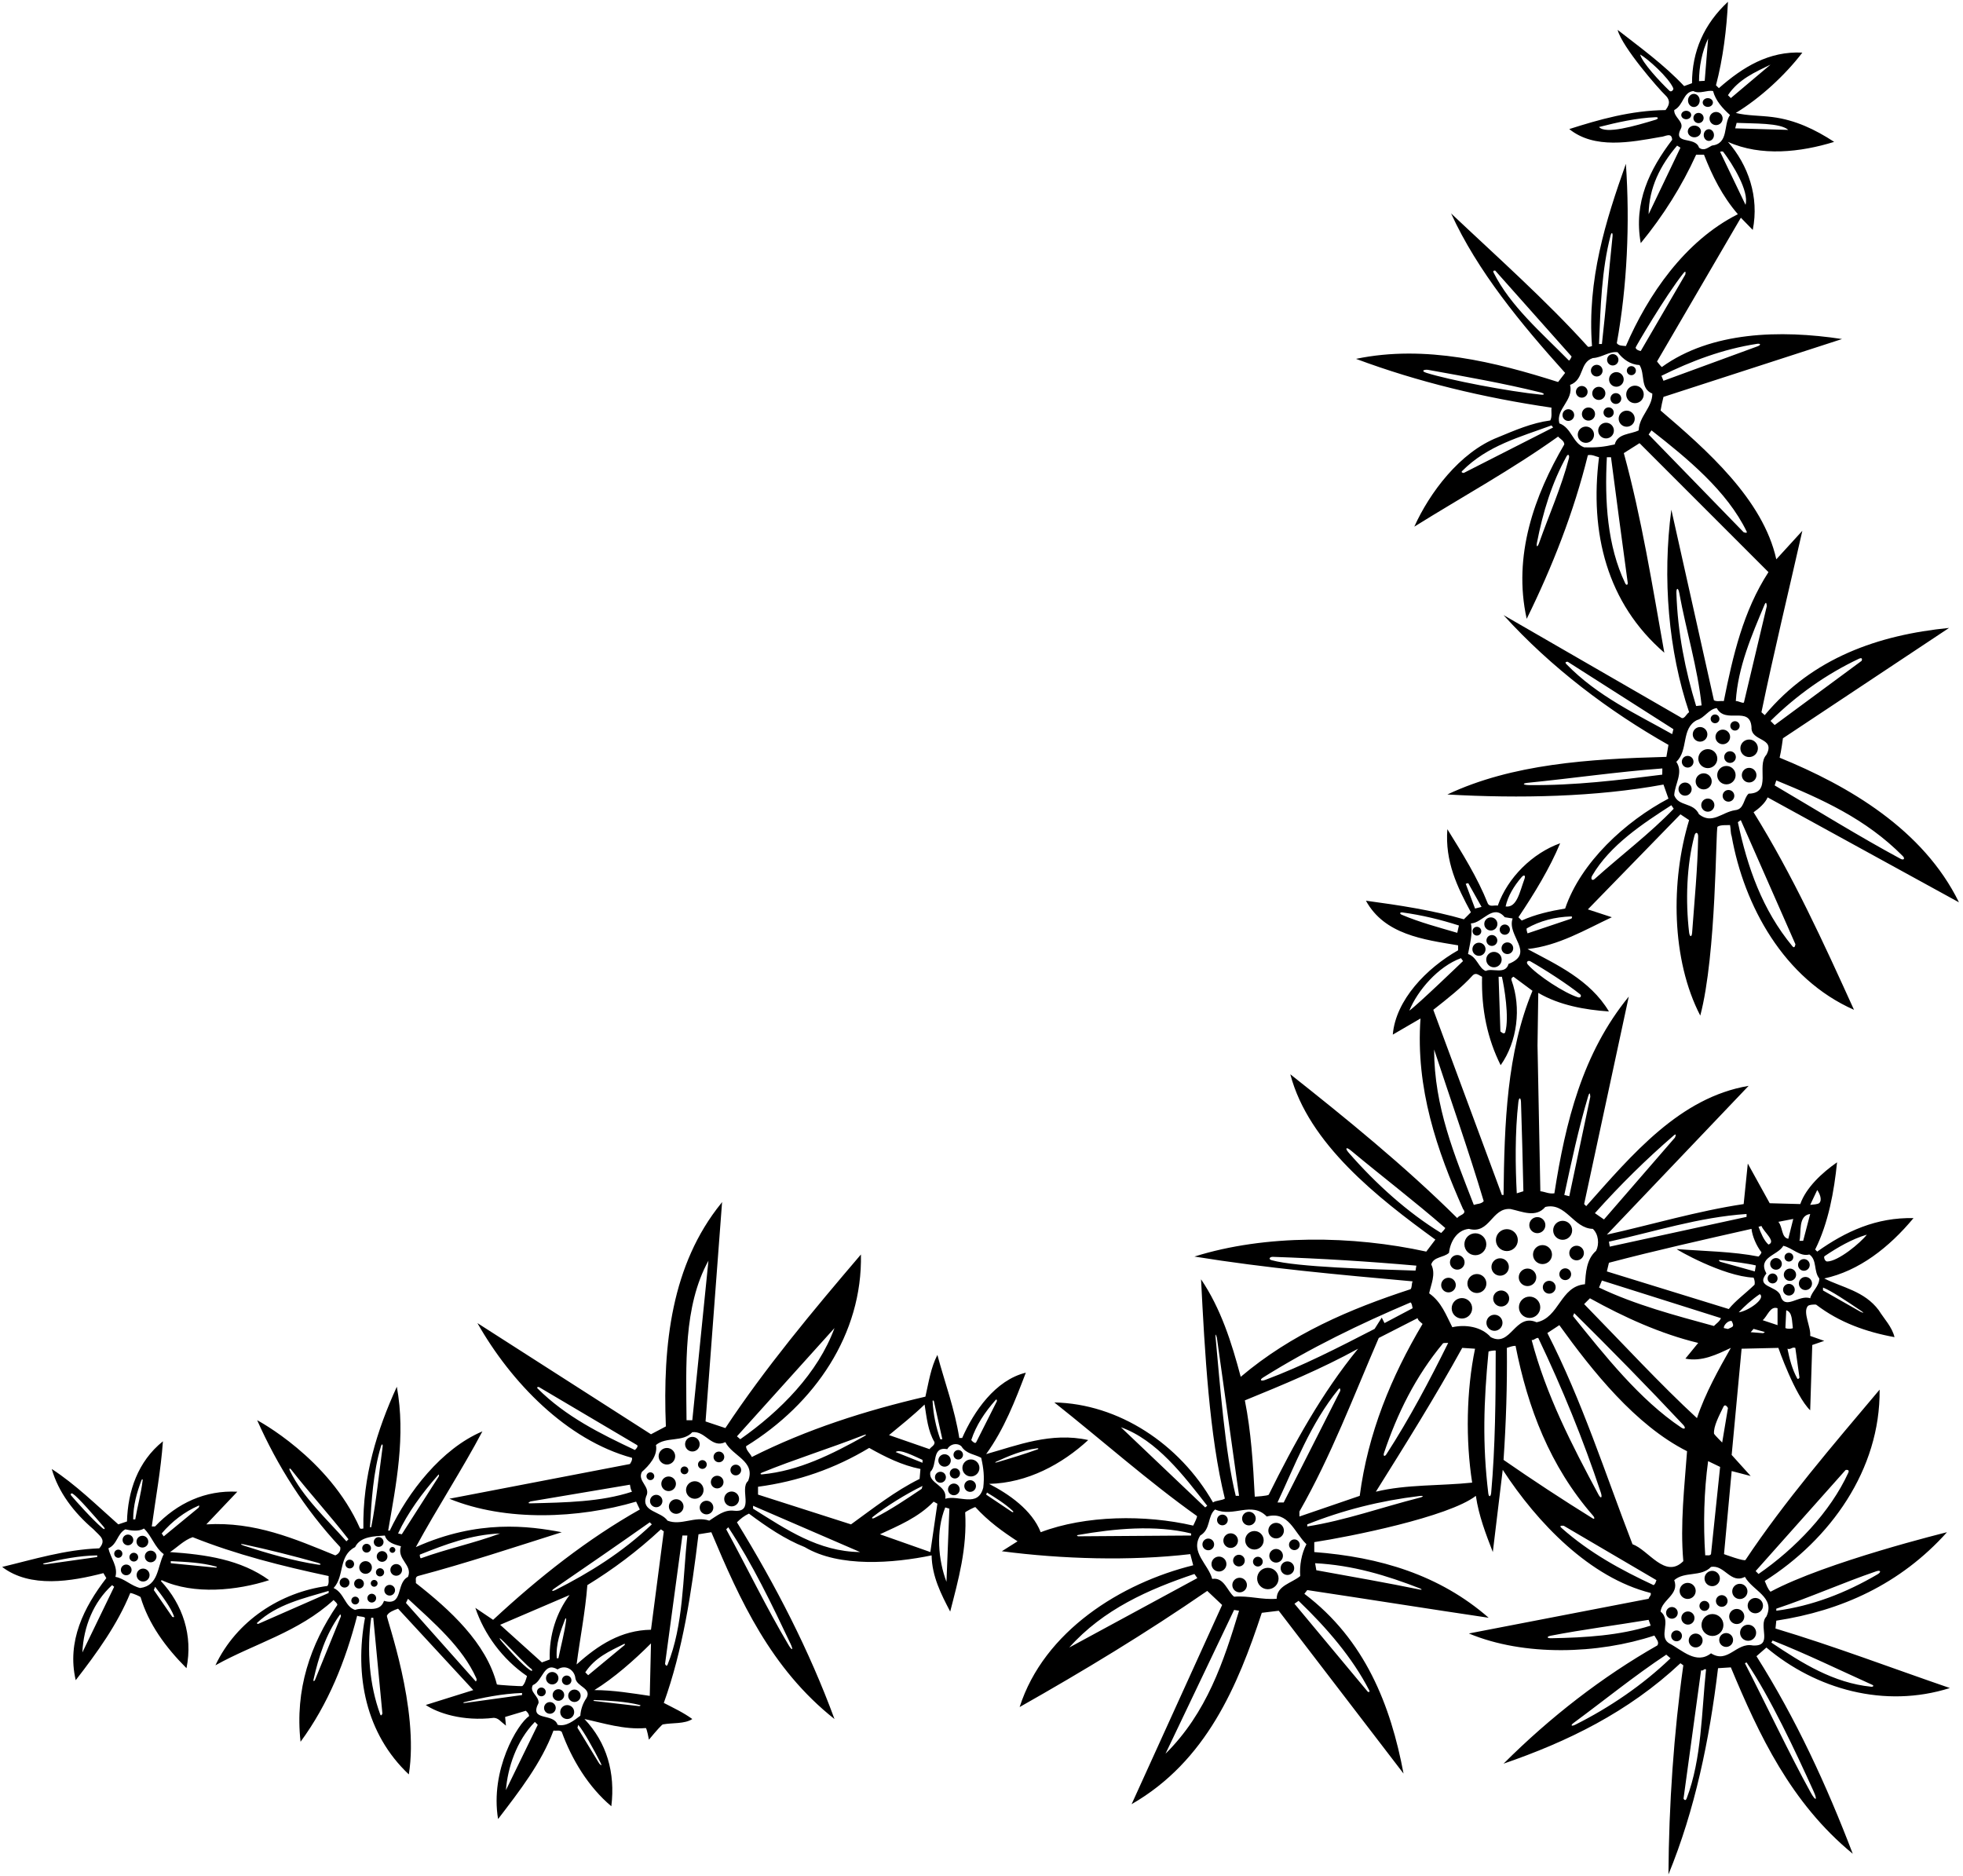 <?xml version="1.0" encoding="UTF-8"?>
<svg xmlns="http://www.w3.org/2000/svg" xmlns:xlink="http://www.w3.org/1999/xlink" width="475pt" height="454pt" viewBox="0 0 475 454" version="1.1">
<g id="surface1">
<path style=" stroke:none;fill-rule:nonzero;fill:rgb(0%,0%,0%);fill-opacity:1;" d="M 429.824 392.129 C 445.523 389.73 459.824 383.332 471.125 370.73 C 471.125 370.73 441.824 377.93 428.426 385.129 C 427.727 384.43 427.426 383.43 427.023 382.531 C 442.824 372.531 455.023 355.629 454.824 336.23 C 443.625 349.531 431.676 363.43 422.375 377.43 C 422.184 377.891 417.172 376.035 417.172 376.035 L 419.023 355.93 L 423.625 357.129 L 419.023 352.031 L 421.426 326.332 L 430.324 326.129 C 430.324 326.129 434.324 337.629 438.023 341.23 L 438.523 325.43 L 441.426 324.43 L 438.023 323.23 C 438.27 321.121 436.145 317.5 437.465 315.992 C 437.773 315.645 439.336 315.574 439.492 315.691 C 445.082 319.961 451.52 322.266 458.426 323.531 C 457.824 321.031 455.926 319.129 454.625 317.031 C 451.125 312.332 445.727 311.531 441.426 309.332 C 449.824 307.531 457.125 301.832 463.023 294.73 C 454.023 294.531 446.625 297.93 439.727 302.832 L 439.227 302.332 C 442.426 295.93 443.824 288.23 444.523 281.23 C 440.926 283.73 437.023 287.332 435.625 291.332 L 428.227 291.129 L 422.926 281.531 L 421.926 291.332 C 410.625 293.031 399.625 296.332 388.824 298.73 L 423.125 262.73 C 406.523 265.531 395.023 279.23 383.824 291.832 L 383.324 291.332 L 394.125 241.129 C 382.926 254.832 378.824 271.43 376.125 288.73 C 374.824 288.93 373.824 288.332 372.727 288.23 L 372.043 252.93 L 372.227 240.23 C 377.324 243.23 383.523 244.332 389.324 244.73 C 384.727 237.031 376.523 233.332 369.625 229.629 C 377.125 228.832 383.625 224.93 390.023 221.93 L 384.227 220.031 L 406.625 197.031 L 408.727 198.43 C 404.227 213.23 404.426 232.23 411.426 245.73 C 415.375 230.805 415.145 200.316 415.605 200.02 C 416.375 199.52 417.812 199.691 418.625 199.629 C 418.824 200.531 418.727 201.531 419.023 202.328 C 422.023 219.129 431.625 236.832 448.625 244.332 C 441.227 228.031 433.824 211.828 424.324 196.531 C 425.625 195.629 427.125 194.328 427.727 192.93 L 474.023 218.328 C 465.426 200.73 447.324 190.129 430.625 183.328 C 431.023 181.73 431.426 178.633 431.426 178.633 L 471.625 151.93 C 454.523 153.633 438.625 159.133 427.023 173.031 L 426.227 172.328 C 429.227 157.828 432.824 143.031 436.125 128.43 L 429.824 135.328 C 426.625 120.828 412.926 108.828 401.824 99.328 C 402.023 98.23 402.227 97.133 402.523 96.031 L 445.727 82.031 C 430.762 79.75 414.031 80.223 402.148 88.793 C 402.039 88.871 400.961 87.461 400.961 87.461 L 421.25 52.68 L 424.125 55.633 C 425.727 47.633 423.023 39.93 418.125 34.328 C 426.125 37.93 435.727 36.828 443.824 34.328 C 439.227 31.328 434.426 29.031 428.926 28.328 C 425.926 27.93 422.824 28.031 420.023 27.328 C 425.926 23.73 431.926 18.23 436.125 12.73 C 428.023 12.328 421.727 16.23 415.926 21.328 L 415.227 20.633 C 416.926 14.23 417.824 6.93 418.125 0.43 C 412.324 5.828 409.426 12.43 409.426 20.133 L 407.523 20.828 C 402.523 15.531 396.926 11.531 391.426 7.23 C 392.523 11.43 401.453 21.609 402.93 22.996 C 403.93 23.938 404.316 25.016 403.023 26.633 C 394.625 26.73 386.926 28.93 379.727 31.23 C 385.824 36.133 394.523 34.43 401.824 33.133 C 402.824 33.133 404.523 31.828 404.625 33.828 C 399.227 40.93 395.227 48.93 397.023 58.828 C 402.523 52.133 407.023 44.93 410.426 37.43 L 412.324 37.43 C 414.324 42.531 416.727 47.43 420.523 51.828 C 407.625 58.328 398.727 71.43 393.426 83.73 C 392.625 83.633 391.727 83.73 391.227 83.031 C 393.727 69.328 394.426 54.031 393.426 39.633 C 388.523 53.43 384.023 67.73 385.227 83.73 C 385.227 83.73 384.387 84.051 384.215 83.863 C 374.203 72.758 361.941 61.855 351.125 51.633 C 357.523 65.633 368.023 78.328 378.727 90.23 L 377.023 92.43 C 361.926 87.633 344.926 83.328 328.125 86.828 C 343.125 92.43 359.023 96.23 375.426 98.633 C 375.324 99.633 375.625 100.828 375.125 101.73 C 370.625 102.328 366.523 104.133 362.426 105.828 C 353.227 109.43 345.926 119.23 342.227 127.43 C 353.926 120.133 365.824 113.633 377.023 105.633 C 377.523 106.23 378.523 106.633 378.523 107.531 C 371.324 119.828 366.023 134.43 369.426 149.73 C 375.625 137.133 380.824 123.93 384.227 110.133 C 385.324 109.93 386.023 110.43 386.926 110.633 C 384.625 128.93 388.824 145.93 402.727 157.93 C 399.824 141.633 397.227 125.328 392.926 109.633 L 396.727 107.23 L 427.926 138.43 C 421.824 147.828 419.324 158.633 417.125 169.629 C 416.324 169.531 415.426 169.828 414.727 169.43 L 404.426 123.328 C 402.227 139.93 403.727 157.531 408.727 172.328 C 408.023 172.73 407.523 174.328 406.625 173.531 L 363.824 148.828 C 375.426 161.629 389.426 172.129 403.727 180.23 L 403.227 183.129 C 384.523 183.629 365.926 184.828 350.227 192.23 C 367.727 193.23 386.227 192.828 402.523 189.828 L 403.727 193.23 C 393.324 198.73 382.523 208.629 378.727 219.828 C 375.125 220.43 371.523 221.23 368.227 222.73 L 367.426 221.93 C 371.324 216.129 375.023 210.031 377.523 204.031 C 370.824 206.43 364.824 212.328 362.426 219.129 C 361.625 218.93 360.523 219.531 360.023 218.629 C 357.523 212.328 353.824 206.43 350.227 200.629 C 349.625 208.43 352.625 214.629 355.926 220.73 L 354.227 222.43 C 346.625 220.23 338.625 219.031 330.523 217.93 C 335.023 226.129 344.426 227.332 352.824 228.73 L 352.824 229.93 C 345.227 234.23 337.727 241.93 337.023 250.332 L 343.727 246.43 C 342.523 263.43 347.727 278.332 354.023 292.531 C 355.125 293.832 353.023 293.93 352.625 294.73 C 339.926 282.129 325.625 270.531 312.227 259.93 C 316.625 276.73 333.426 289.832 347.324 299.93 L 345.125 302.832 C 327.324 298.93 306.227 298.629 289.023 304.031 C 306.324 306.832 324.023 308.43 341.824 310.031 C 341.523 310.629 341.727 311.43 341.324 311.93 C 326.625 316.73 312.523 322.73 300.227 333.129 C 298.023 324.832 295.426 316.629 290.625 309.531 C 291.523 327.129 292.625 347.43 296.387 362.598 C 295.676 363.078 294.148 363.031 293.523 363.531 C 285.426 349.332 270.625 339.629 255.125 339.332 C 266.449 348.293 277.926 358.488 289.625 366.805 C 289.805 366.934 289.125 368.332 288.727 369.129 C 277.125 366.43 262.625 366.629 251.824 370.73 C 249.727 365.332 244.023 361.43 239.324 359.031 C 248.625 358.832 257.023 354.23 263.324 348.43 C 254.324 346.43 246.125 349.73 238.625 351.832 C 243.023 345.73 245.625 338.93 248.227 332.129 C 240.824 333.93 235.625 341.531 232.824 347.93 L 232.125 347.93 C 231.023 340.93 228.625 334.531 226.824 327.832 C 225.227 330.93 224.727 334.43 223.926 337.93 C 209.324 341.332 195.227 345.832 181.926 352.531 C 181.523 351.629 180.523 350.93 180.523 349.93 C 197.227 339.629 208.727 322.73 208.324 303.531 C 196.625 317.23 185.125 331.031 175.523 345.531 L 170.727 343.93 L 174.727 290.832 L 174.523 291.129 C 162.523 305.93 160.324 325.23 161.125 345.129 L 157.523 347.031 L 115.523 320.129 C 123.625 334.43 137.125 348.43 152.926 352.73 C 153.023 353.332 152.727 353.73 152.426 354.23 L 108.727 362.629 C 122.426 368.23 140.023 367.43 153.926 363.332 L 154.824 365.23 C 142.227 372.332 130.523 381.531 119.324 391.93 L 115.023 389.031 C 117.125 395.328 121.523 401.43 127.523 405.531 C 127.27 406.379 127.016 407.367 126.398 407.953 C 126.285 408.059 120.266 407.684 120.234 407.559 C 117.707 397.531 108.824 389.453 100.625 383.031 C 100.727 382.43 100.324 381.629 101.125 381.332 C 112.824 378.23 124.523 374.332 135.926 370.73 C 128.023 369.23 115.75 367.555 100.625 374.332 C 105.727 364.93 111.926 355.43 116.727 346.332 C 106.824 350.531 98.727 361.031 94.324 370.332 L 93.926 370.332 C 95.824 359.332 98.227 347.43 96.023 335.531 C 91.227 346.031 87.727 357.23 87.926 369.832 C 87.926 369.832 87.207 370.016 87.094 369.762 C 79.602 352.781 62.227 343.629 62.227 343.629 C 67.125 354.629 73.625 365.031 82.324 374.332 C 82.523 375.23 81.926 376.031 81.125 376.332 C 71.324 372.332 61.727 368.129 49.926 368.832 L 57.426 360.93 C 49.727 360.531 42.926 363.629 37.523 369.332 L 36.727 369.332 C 37.625 362.73 38.926 355.73 39.426 348.73 C 33.324 353.629 30.926 360.832 30.727 368.129 L 28.625 368.832 C 23.324 364.129 18.227 359.129 12.523 355.43 C 14.125 361.031 17.824 365.93 22.625 370.031 C 24.227 371.73 25.824 372.531 24.023 374.629 C 15.727 374.93 8.023 377.332 0.523 379.129 C 7.324 384.332 17.324 382.629 25.023 380.629 L 25.727 381.832 C 20.324 388.832 16.125 397.129 18.324 406.531 C 23.523 399.828 28.426 393.031 31.523 385.43 C 32.324 385.531 33.98 386.328 34.012 386.426 C 35.949 392.902 40.004 398.508 45.125 403.629 C 46.727 395.73 44.227 388.23 38.926 382.531 L 39.125 382.332 C 46.926 385.93 57.426 384.832 65.125 382.332 C 58.227 377.332 49.824 376.129 41.125 375.531 C 42.727 374.531 44.523 372.629 46.625 371.93 C 57.125 376.129 68.227 378.93 79.523 381.332 C 79.426 382.129 79.727 383.031 79.227 383.73 C 67.926 385.23 57.227 392.129 52.125 402.93 C 61.625 397.629 72.227 394.93 80.727 387.129 C 81.023 387.531 81.625 387.832 81.625 388.332 C 75.125 397.828 71.324 408.828 72.727 421.43 C 79.426 412.328 83.625 401.828 86.426 390.93 C 87.023 391.23 87.824 391.031 88.324 391.43 C 85.727 405.43 88.523 419.531 98.926 429.328 C 101.5 413.305 93.398 391.426 93.625 390.926 C 94.004 390.098 95.262 389.605 96.324 389.23 L 114.523 408.93 L 103.023 412.531 C 105.824 414.43 111.875 416.555 119.516 415.641 C 120.684 415.75 121 416.43 122.426 417.531 L 122.227 415.43 L 127.227 413.93 C 127.656 414.277 128.09 414.848 128.004 415.254 C 125.25 417.055 118.551 428.297 120.523 440.129 C 125.727 433.328 131.023 426.531 133.926 418.73 C 134.625 418.828 135.426 418.531 135.926 419.031 C 138.324 425.629 142.324 432.328 147.926 437.031 C 148.926 428.93 146.824 421.629 141.426 415.93 C 145.906 416.883 151.02 418.562 156.254 418.113 C 156.512 418.09 157.023 420.93 157.023 420.93 C 158.875 418.68 160.176 417.273 160.387 417.234 C 162.699 416.793 165.676 417.164 167.523 415.93 C 165.324 414.328 162.926 413.23 160.625 412.031 C 165.227 399.23 167.324 385.332 169.023 371.23 L 172.125 370.73 C 179.023 387.129 186.523 403.73 201.926 415.93 C 195.824 399.328 187.727 383.629 178.324 368.332 C 179.227 367.43 180.125 366.73 181.227 366.23 C 185.523 369.43 189.926 372.43 194.727 374.332 C 203.125 379.332 216.227 378.23 225.426 376.332 C 225.523 381.43 227.727 385.73 229.926 389.93 C 231.895 382.25 234.059 374.664 233.551 365.934 C 233.543 365.801 235.922 364.551 236.023 364.66 C 239.145 368.09 242.641 370.605 246.227 372.93 L 242.426 375.332 C 256.926 377.23 273.523 377.73 288.023 376.031 L 288.727 378.73 C 271.324 383.031 252.625 394.629 246.727 413.031 C 262.125 404.328 277.324 395.129 292.125 384.93 L 295.727 388.332 L 273.824 436.531 C 291.926 426.129 299.523 407.828 305.324 390.23 L 309.426 389.73 L 339.625 429.129 C 336.523 412.629 330.324 396.73 315.625 385.629 L 316.324 384.73 C 331.023 386.93 346.023 389.332 360.227 391.43 C 348.324 381.031 333.824 376.73 318.023 375.531 L 318.023 373.129 C 326.523 371.832 350.5 367.055 357.125 361.93 C 357.824 366.73 359.523 371.129 361.227 375.531 L 363.625 355.629 C 372.023 368.531 384.727 381.73 399.426 385.43 C 399.625 386.031 399.023 386.332 398.926 386.832 L 355.426 395.23 C 368.824 400.828 386.727 400.23 400.324 395.73 C 400.727 396.531 401.625 397.328 401.023 398.129 C 387.824 405.629 375.125 415.43 363.824 426.73 C 379.227 421.43 393.926 414.328 406.625 402.43 L 407.324 402.93 C 405.023 419.328 403.824 436.73 403.727 453.531 C 410.125 437.93 413.625 421.129 415.727 403.629 L 418.824 403.43 C 425.625 419.73 433.324 436.23 448.324 448.531 C 442.023 432.031 434.625 415.93 425.023 400.73 L 427.426 398.629 C 439.426 408.73 456.023 413.43 471.824 408.43 C 457.824 403.629 443.926 398.328 429.625 394.031 Z M 429.824 389.23 C 438.047 386.492 445.871 382.969 454.004 380.188 C 455.07 379.82 455.297 380.344 454.316 380.918 C 446.715 385.387 438.508 388.578 429.824 389.73 Z M 425.145 83.195 C 426.062 83.055 426.168 83.473 425.289 83.793 C 417.688 86.57 410.145 89.352 402.523 92.133 L 402.023 90.93 C 409.312 87.332 416.922 84.461 425.145 83.195 Z M 400.602 28.977 C 395.516 30.52 388.512 32.535 386.926 30.73 C 391.352 29.602 396.004 28.551 400.621 28.355 C 401.324 28.328 401.359 28.746 400.602 28.977 Z M 420.227 29.73 C 424.324 29.93 430.75 29.68 432.727 31.43 L 419.875 31.055 Z M 428.426 15.633 L 418.824 23.73 L 418.125 23.031 C 420.625 19.23 424.727 17.43 428.426 15.633 Z M 413.324 9.328 L 412.5 19.555 L 411.125 19.633 C 411.125 16.23 411.824 12.531 413.324 9.328 Z M 403.969 21.969 C 401.734 19.836 397.375 15.18 396.875 13.18 C 398.625 14.145 403.727 18.684 404.887 21.328 C 405.055 21.707 404.414 22.395 403.969 21.969 Z M 398.926 51.828 C 399.023 45.43 401.727 40.031 405.824 35.23 L 406.625 35.73 Z M 411.125 35.73 C 410.227 32.828 404.523 35.23 406.824 30.93 C 407.324 29.328 405.023 28.328 405.125 26.633 C 407.426 25.43 407.227 22.328 409.727 22.031 C 411.324 22.828 413.023 21.73 414.523 22.031 C 415.125 24.328 416.824 26.23 418.625 27.828 C 416.926 30.23 418.426 34.73 414.227 35.23 C 413.227 35.73 412.324 36.633 411.125 35.73 Z M 416.227 36.73 C 416.227 36.73 416.797 36.488 417.008 36.77 C 419.242 39.707 423.289 46.246 422.375 49.555 Z M 372.883 95.492 C 365.016 94.715 350.691 91.961 345.195 90.223 C 343.59 89.715 344.746 89.344 345.613 89.496 C 354.719 91.141 363.969 92.766 372.746 94.941 C 373.781 95.195 373.859 95.59 372.883 95.492 Z M 354.191 114.434 C 354.191 114.434 353.398 114.375 353.797 113.973 C 359.945 107.773 367.816 105.746 375.426 102.93 L 375.824 103.43 Z M 407.336 66.121 C 408.129 65.121 407.797 66.438 407.797 66.438 L 397.023 84.93 C 396.5 84.855 395.809 84.555 395.789 84.074 C 395.781 83.91 402.949 71.645 407.336 66.121 Z M 389.723 56.988 C 389.965 56.059 390.297 56.266 390.188 57.285 C 389.273 65.902 388.609 74.648 387.625 83.23 L 386.926 83.23 C 387.285 74.242 387.562 65.25 389.723 56.988 Z M 361.422 65.973 C 361.102 65.336 361.816 65.48 361.816 65.48 L 380.297 86.266 C 380.297 86.266 379.812 87.41 379.605 87.199 C 372.891 80.383 365.484 74.062 361.422 65.973 Z M 379.629 110.934 C 377.828 117.848 374.832 124.559 372.414 131.402 C 372.035 132.473 371.699 132.398 371.914 131.289 C 373.336 123.93 375.535 116.781 379.074 110.402 C 379.441 109.734 379.848 110.102 379.629 110.934 Z M 393.863 140.949 C 393.949 141.574 393.527 141.695 393.254 141.117 C 388.934 132.062 388.262 121.348 388.824 110.633 L 389.824 110.633 C 391.145 120.711 392.465 130.785 393.863 140.949 Z M 396.523 104.133 C 394.523 105.133 391.426 104.828 390.727 107.531 C 388.125 108.133 386.227 108.328 383.324 108.23 C 380.523 107.23 380.324 103.531 377.324 102.43 C 376.426 98.93 380.824 96.93 379.926 93.133 C 383.426 91.828 382.125 87.73 385.426 86.633 C 387.625 86.531 389.426 84.93 391.426 85.23 C 392.727 86.93 394.523 88.23 396.727 88.328 C 398.125 90.531 396.824 94.031 399.824 95.23 C 399.824 98.633 396.625 100.73 396.523 104.133 Z M 421.91 128.77 L 398.926 105.133 L 399.625 104.133 C 408.32 110.934 417.91 118.812 422.648 128.605 C 422.926 129.172 421.91 128.77 421.91 128.77 Z M 402.227 187.43 C 391.738 188.754 381.02 190.074 370 189.961 C 368.516 189.941 368.266 189.543 369.637 189.406 C 380.484 188.328 391.422 186.73 402.25 185.93 Z M 409.453 225.672 C 409.371 226.824 408.855 226.773 408.715 225.547 C 407.844 217.992 408.113 209.34 410.012 202.195 C 410.281 201.172 410.934 201.359 410.914 202.426 C 410.793 210.141 410.012 217.953 409.453 225.672 Z M 434.445 228.453 C 434.445 228.453 434.328 229.691 433.723 228.953 C 426.418 220.121 422.832 209.824 420.523 198.93 L 421.227 198.43 Z M 460.426 207.129 C 461.035 207.742 460.668 208.211 459.883 207.789 C 449.898 202.414 439.531 195.965 429.426 190.031 L 429.824 188.828 C 440.781 193.324 451.477 198.086 460.426 207.129 Z M 449.801 159.395 C 450.898 158.879 450.473 159.891 450.473 159.891 L 429.426 175.43 L 428.426 174.43 C 434.816 168.125 442.055 163.047 449.801 159.395 Z M 426.984 146.301 C 427.473 145.141 427.52 146.656 427.52 146.656 L 422 169.93 C 421.898 170.328 420.523 169.531 420.023 169.629 C 420.547 161.406 423.84 153.777 426.984 146.301 Z M 405.652 143.508 C 405.609 142.152 406.098 142.133 406.344 143.48 C 408.02 152.629 410.793 161.617 411.75 170.68 L 410.426 170.828 C 407.801 162.254 405.941 152.992 405.652 143.508 Z M 405.625 184.328 C 408.625 181.531 406.727 176.23 410.625 174.23 C 412.426 173.73 413.523 171.531 415.426 171.328 C 417.523 175.328 423.426 170.629 423.824 175.93 C 423.625 179.531 429.727 178.328 427.426 182.629 C 424.926 185.328 428.926 191.93 423.125 192.031 C 421.824 193.23 422.125 195.828 419.824 196.031 C 416.625 196.531 414.324 199.531 411.125 197.031 C 409.727 194.031 406.227 195.23 405.125 192.43 C 405.227 189.73 407.426 186.93 405.625 184.328 Z M 379.012 160.672 C 378.438 160.078 379.34 160.113 379.34 160.113 L 404.926 176.43 L 404.625 177.629 C 396.074 172.797 386.574 168.48 379.012 160.672 Z M 385.273 211.871 C 389.562 204.492 397.562 199.254 404.426 194.828 L 405 195.68 C 399.441 201.516 392.227 206.965 385.867 212.676 C 385.254 213.23 384.812 212.664 385.273 211.871 Z M 241.102 353.645 C 244.141 352.258 247.387 350.871 250.945 350.434 C 251.301 350.391 251.387 350.57 251.062 350.684 C 247.82 351.859 244.52 352.852 241.211 353.824 C 240.75 353.961 240.672 353.84 241.102 353.645 Z M 128.379 363.742 C 127.289 363.77 128.379 363.281 128.379 363.281 L 152.426 359.23 C 152.523 359.832 152.625 360.43 152.926 360.93 C 145.391 363.41 136.84 363.535 128.379 363.742 Z M 153.625 350.832 C 145.41 346.961 136.84 342.73 130.098 335.957 C 129.699 335.559 130.379 335.59 130.379 335.59 L 154.125 349.629 C 154.523 349.832 154.023 350.531 153.625 350.832 Z M 101.637 376.129 C 107.766 373.695 113.922 371.324 121.023 371.031 C 114.801 373.363 108.102 374.754 101.852 377.035 C 101.676 377.098 101.465 376.195 101.637 376.129 Z M 23.523 376.73 L 10.945 378.504 C 10.945 378.504 9.82 378.465 10.785 378.234 C 14.836 377.273 19.082 376.41 23.523 376.332 Z M 24.719 369.684 C 22.293 367.602 18.316 363.145 17.23 361.859 C 16.938 361.512 17.23 361.176 17.625 361.43 C 18.918 362.262 22.863 366.84 25.027 369.348 C 25.555 369.961 25.355 370.227 24.719 369.684 Z M 41.324 377.73 C 45.055 377.906 48.863 378.086 52.262 379.035 C 52.691 379.152 52.301 379.309 52.301 379.309 L 41.324 378.23 Z M 34.223 358.172 C 34.355 357.824 34.559 357.824 34.52 358.168 C 34.137 361.387 33.266 364.469 32.727 367.629 L 32.227 367.629 C 32.227 364.227 33.105 361.148 34.223 358.172 Z M 19.926 399.828 C 20.227 393.531 22.625 387.629 27.125 383.531 L 27.625 383.93 Z M 42.094 391.055 C 42.238 391.457 41.684 391.199 41.684 391.199 L 37.227 384.73 L 37.523 383.93 C 39.109 385.934 41.371 389.008 42.094 391.055 Z M 33.926 384.23 C 31.727 383.73 30.125 381.93 27.926 381.531 C 28.625 379.031 26.727 376.93 26.227 374.629 C 28.426 373.629 28.324 371.129 30.324 370.031 C 31.625 370.332 33.625 370.629 34.824 369.832 C 36.727 371.629 37.426 374.43 39.625 376.031 C 38.023 379.129 38.426 383.629 33.926 384.23 Z M 48.07 364.781 L 39.625 371.73 L 39.125 371.031 C 41.629 368.082 44.691 365.77 48.027 364.312 C 48.422 364.141 48.07 364.781 48.07 364.781 Z M 76.867 378.562 C 70.914 377.648 64.801 375.867 58.973 373.969 C 58.117 373.691 58.105 373.477 58.945 373.656 C 64.992 374.945 70.977 376.461 76.848 378.109 C 77.809 378.379 77.824 378.707 76.867 378.562 Z M 79.523 385.43 L 62.453 392.922 C 62.453 392.922 61.996 392.852 62.238 392.629 C 66.984 388.184 73.434 386.738 79.523 384.93 Z M 105.965 356.945 C 106.414 356.434 106.156 357.262 106.156 357.262 L 97.227 371.23 L 96.324 371.031 C 98.648 366.023 102.172 361.258 105.965 356.945 Z M 92.164 350 C 92.395 349.23 92.688 349.352 92.574 350.16 C 91.684 356.668 91.07 363.219 89.824 369.531 L 89.523 369.531 C 89.879 363.129 90.316 356.172 92.164 350 Z M 70.141 355.84 C 69.883 355.312 70.113 355.129 70.461 355.578 C 74.906 361.277 79.875 366.68 84.324 372.43 L 83.824 372.93 C 78.926 367.387 73.258 362.266 70.141 355.84 Z M 76.176 406.586 C 76.176 406.586 75.715 407.051 75.867 406.363 C 77.125 400.801 78.855 395.434 82.188 390.77 C 82.488 390.352 82.492 391.078 82.492 391.078 Z M 92.004 414.809 C 89.395 407.695 88.719 399.438 89.824 391.43 L 90.324 391.43 L 92.531 414.605 C 92.531 414.605 92.23 415.422 92.004 414.809 Z M 92.926 387.332 C 91.824 390.531 88.227 388.629 85.926 389.531 C 83.426 388.73 83.324 385.43 80.727 384.23 C 83.426 381.332 81.824 376.43 85.926 374.332 C 87.227 371.629 90.824 371.73 93.125 371.531 C 93.625 373.23 95.523 373.73 97.023 374.129 C 95.926 377.332 99.926 378.629 98.727 381.531 C 95.727 383.031 97.727 388.73 92.926 387.332 Z M 98.227 387.832 L 98.727 386.832 C 105.055 392.695 111.902 398.559 115.242 406.035 C 115.488 406.594 115.133 406.84 115.133 406.84 Z M 126.324 410.129 L 112.375 412.059 C 112.375 412.059 111.719 412.004 112.367 411.844 C 116.848 410.742 121.434 409.805 126.324 409.629 Z M 201.926 321.332 C 197.926 332.23 188.824 341.43 179.125 348.23 L 178.324 347.531 Z M 171.426 305.031 L 167.523 343.629 L 166.125 343.629 C 166.023 330.332 165.324 316.129 171.426 305.031 Z M 134.164 384.32 C 141.883 379.023 149.594 373.719 157.227 368.332 L 157.727 368.832 C 150.578 375.617 142.715 380.492 134.492 384.664 C 133.508 385.16 133.285 384.922 134.164 384.32 Z M 137.824 385.93 C 134.727 390.031 132.824 395.531 133.023 401.531 L 131.125 402.23 L 121.023 393.129 Z M 137 391.93 C 136.605 395.09 135.746 398.121 135.125 401.23 L 134.727 401.23 C 134.457 397.734 135.633 394.719 136.746 391.758 C 136.871 391.414 137.051 391.531 137 391.93 Z M 121.797 397.633 C 120.457 396.105 120.668 395.941 122.059 397.371 C 124.535 399.918 127.508 403.035 128.727 403.93 L 128.727 404.328 C 127.426 403.875 124.281 400.461 121.797 397.633 Z M 122.426 433.129 C 122.824 427.828 124.926 421.23 129.426 416.629 L 130.125 417.328 Z M 145.285 426.445 C 145.973 427.805 144.984 426.664 144.984 426.664 L 139.727 418.031 L 139.926 417.328 C 141.34 419.031 143.613 423.152 145.285 426.445 Z M 141.926 410.828 C 141.023 412.129 140.523 413.629 140.426 415.129 C 138.824 416.328 137.023 417.828 134.926 417.328 C 133.926 414.328 127.926 416.629 130.324 412.031 C 130.426 410.328 128.023 409.43 128.926 407.73 C 131.426 406.73 131.523 401.93 134.926 403.93 C 136.824 402.629 139.023 404.031 139.227 406.031 C 139.523 408.129 143.227 408.43 141.926 410.828 Z M 141.625 404.629 C 144.016 401 147.582 399.488 150.934 397.801 C 151.371 397.582 151.156 398.016 151.156 398.016 L 142.324 405.328 Z M 154.672 412.816 L 143.523 411.531 L 143.824 411.328 C 147.566 411.5 151.309 411.672 154.742 412.52 C 155.348 412.668 154.672 412.816 154.672 412.816 Z M 157.227 410.328 C 153.125 409.73 148.426 408.93 143.824 408.93 C 148.523 406.031 153.426 401.73 157.523 397.629 Z M 157.523 394.328 C 150.324 394.43 144.727 398.031 139.523 402.73 C 140.324 396.531 141.625 390.031 142.125 383.531 C 148.324 379.73 154.227 375.332 159.926 370.031 L 160.625 370.531 Z M 161.547 402.75 C 161.262 403.453 160.926 402.594 160.926 402.594 L 165.125 371.531 L 166.324 371.531 C 165.207 381.863 165.391 393.238 161.547 402.75 Z M 191.289 397.723 C 192.031 399.293 191.688 399.492 190.805 398.008 C 185.363 388.84 180.805 379.324 175.727 370.031 L 176.227 369.531 C 182.152 378.547 186.75 388.156 191.289 397.723 Z M 181.023 358.332 C 178.824 360.23 182.727 366.031 177.625 365.531 C 175.227 365.23 173.523 366.73 171.625 367.93 C 168.125 366.73 164.824 369.23 161.523 367.93 C 159.926 365.629 155.125 365.832 156.324 362.129 C 157.625 359.73 154.125 358.43 155.324 356.129 C 157.023 354.629 159.227 352.23 158.727 349.629 C 161.227 347.531 165.227 349.031 167.523 346.531 C 170.727 346.129 172.125 350.531 175.523 348.93 C 177.227 352.332 182.926 353.531 181.023 358.332 Z M 240.922 338.734 C 241.246 338.363 241.227 339.012 241.227 339.012 L 236.227 348.93 C 236.023 349.43 235.324 348.832 235.023 348.43 C 236.184 344.871 238.285 341.711 240.922 338.734 Z M 225.977 339.012 L 228.023 348.23 L 227.523 348.23 C 226.504 345.34 225.848 342.305 225.672 339.121 C 225.641 338.562 225.977 339.012 225.977 339.012 Z M 223.727 339.832 C 224.227 342.93 224.523 346.23 226.125 348.93 C 226.227 349.73 225.324 350.031 224.926 350.629 L 215.125 347.23 C 218.023 344.832 220.926 342.531 223.727 339.832 Z M 223.227 353.23 L 223.227 353.93 L 216.727 351.332 C 217.688 350.492 221.227 352.332 223.227 353.23 Z M 184.301 356.34 C 192.234 353.086 200.805 350.453 208.941 347.254 C 209.707 346.949 209.766 347.152 209.031 347.562 C 201.352 351.836 193.316 355.902 184.387 356.734 C 183.969 356.773 183.906 356.504 184.301 356.34 Z M 183.426 359.73 C 193.125 358.43 202.023 355.332 210.324 350.332 C 214.227 352.531 218.227 354.531 222.727 355.43 L 222.523 357.832 C 216.625 360.73 211.324 364.93 205.926 368.832 L 183.426 361.629 Z M 182.227 365.031 L 182.227 364.332 L 208.125 375.531 C 198.023 375.43 190.227 370.031 182.227 365.031 Z M 211.656 367.246 C 211.051 367.555 210.758 367.352 211.27 366.957 C 214.617 364.348 219.148 361.527 223.227 359.531 L 223.023 360.23 C 219.301 362.742 215.578 365.254 211.656 367.246 Z M 225.125 375.531 L 212.926 371.23 C 217.426 369.129 222.125 367.23 225.926 363.332 L 226.824 363.832 Z M 229.023 382.73 C 227.023 377.43 226.426 370.43 228.727 364.73 L 229.727 365.031 Z M 237.926 359.93 C 236.625 364.93 232.023 361.629 228.727 362.629 C 229.324 359.332 224.523 359.031 225.125 356.129 C 226.926 354.43 225.324 349.93 229.227 350.629 C 229.926 349.332 231.625 349.031 232.625 349.93 C 233.824 351.832 235.824 351.832 237.426 352.73 C 238.023 355.332 238.227 357.332 237.926 359.93 Z M 244.938 365.867 L 238.625 361.629 L 238.824 361.129 C 240.98 362.457 243.133 363.781 245.059 365.562 C 245.461 365.93 244.938 365.867 244.938 365.867 Z M 288.227 371.531 L 260.875 371.719 C 260.875 371.719 260.266 371.5 260.898 371.391 C 269.582 369.871 279.555 368.887 288.227 371.031 Z M 343.602 384.328 C 344.109 384.527 344.129 384.723 343.621 384.617 C 335.852 383.023 326.879 381.434 318.523 379.93 L 318.227 378.23 C 327.348 378.699 335.582 381.203 343.602 384.328 Z M 375.379 396.383 C 374.262 396.402 374.184 395.977 375.266 395.766 C 383.051 394.258 391.023 393.246 398.926 391.93 L 399.426 393.328 C 391.926 395.715 383.727 396.227 375.379 396.383 Z M 446.598 355.672 C 446.598 355.672 447.648 355.453 447.258 356.309 C 442.906 365.84 434.426 374.684 425.523 380.832 L 424.824 380.129 Z M 416.727 349.031 C 416.727 349.031 414.875 347.18 414.758 346.914 C 414.559 345.145 416.086 342.355 417 340.43 C 417.473 339.434 418.125 340.68 418.125 340.68 Z M 416.227 354.93 L 414.023 376.031 C 413.727 376.531 413.023 376.23 412.625 376.332 C 412.125 368.73 412.324 360.832 413.324 353.531 Z M 410.625 343.129 C 401.824 335.031 392.426 324.832 383.324 315.531 L 384.727 314.129 C 393.023 318.73 401.824 322.73 410.926 324.93 L 407.824 328.73 C 411.824 329.531 415.426 327.73 418.824 326.129 C 415.926 331.23 412.625 337.129 410.625 343.129 Z M 406.84 345.418 C 396.781 338.699 388.277 327.93 380.625 318.43 L 380.926 317.73 C 389.789 326.504 398.738 335.613 407.301 344.754 C 408.012 345.512 407.691 345.984 406.84 345.418 Z M 386.926 311.531 L 387.625 309.832 L 416.426 318.93 C 416.125 319.73 415.324 320.23 414.727 320.832 C 405.227 318.23 395.727 315.73 386.926 311.531 Z M 418.125 321.555 L 417.125 321.332 C 417.023 320.73 418.125 319.43 419.023 319.629 C 419.766 321.109 419.285 320.973 418.125 321.555 Z M 420.727 317.531 C 422.023 316.129 424.023 314.332 425.824 313.129 C 427.375 314.18 423.023 317.23 420.727 317.531 Z M 424.625 307.629 L 416.289 305.301 C 416.289 305.301 415.352 304.762 416.504 304.898 C 419.41 305.258 423.156 305.75 424.875 306.18 Z M 426.645 322.57 L 423.625 322.332 L 424.324 321.531 L 427.07 322.297 Z M 430.125 320.629 L 426.523 319.43 C 427.727 318.43 428.324 315.93 430.125 316.531 Z M 434.867 333.488 C 433.672 331.293 433.027 328.848 432.523 326.332 C 433.324 326.629 433.625 325.832 434.426 326.129 L 435.43 333.316 C 435.43 333.316 435.102 333.914 434.867 333.488 Z M 432.023 321.332 L 432.227 317.031 C 433.762 317.48 433.582 319.645 433.828 321.312 C 433.855 321.492 432.625 321.629 432.023 321.332 Z M 441.504 303.934 C 444.727 301.77 448.059 299.828 451.727 298.73 C 450.25 300.68 444.812 305.203 442.125 305.227 C 441.574 305.23 441.211 304.133 441.504 303.934 Z M 441.125 311.531 C 443.07 312.27 446.988 314.91 450.168 317.051 C 451.73 318.102 450.215 317.398 450.215 317.398 L 441.125 312.23 Z M 440.227 309.332 C 440.227 311.23 438.426 312.43 438.023 314.129 C 435.324 313.129 431.824 317.23 430.824 313.43 C 429.926 311.031 424.727 311.531 427.426 308.129 C 425.227 304.129 430.125 303.832 431.523 301.43 C 433.727 301.93 435.523 304.129 437.824 303.531 C 439.727 304.832 438.824 307.629 440.227 309.332 Z M 439.727 287.93 C 440.258 288.699 440.992 290.238 440.25 291.055 C 439.906 291.43 438.809 291.41 438.023 291.531 Z M 438.023 293.73 L 436.324 300.23 L 435.426 300.23 C 435.926 298.23 435.023 294.129 438.023 293.73 Z M 433.926 294.93 L 432.727 299.73 C 431.023 299.43 431.426 296.93 430.324 295.629 C 431.523 295.43 432.727 295.129 433.926 294.93 Z M 426.227 296.629 C 426.824 298.129 429.875 300.43 427.926 301.129 C 426.824 300.129 426.125 298.43 425.523 296.832 Z M 422.625 293.73 L 422.625 294.43 L 389.523 301.629 L 389.324 300.43 C 400.324 298.031 410.926 294.531 422.625 293.73 Z M 389.324 305.531 C 400.727 302.531 412.324 299.93 423.824 297.332 C 424 299.055 425 301.43 426.238 303.012 C 426.129 303.344 425.902 303.684 425.523 304.031 C 419.277 302.801 412.402 302.734 405.746 302.223 C 405.371 302.191 416.926 308.832 424.324 309.129 C 424.605 309.762 424.664 310.324 424.562 310.844 C 422.125 313.18 419.977 314.668 418.324 316.73 L 388.824 307.629 Z M 404.965 274.766 C 405.906 273.949 405.293 275.25 405.293 275.25 L 388.125 295.055 L 385.926 293.531 C 392.066 286.684 398.211 280.609 404.965 274.766 Z M 384.277 265.312 C 384.793 263.574 384.809 265.414 384.809 265.414 L 379.727 289.43 L 378.523 289.129 C 380.242 281.117 381.961 273.105 384.277 265.312 Z M 370.305 232.59 C 373.789 234.57 379.172 238.031 382.355 240.578 C 382.727 240.879 382.539 241.52 381.84 241.305 C 378.613 240.312 371.969 235.996 369.695 233.367 C 369.148 232.734 369.801 232.305 370.305 232.59 Z M 369.426 224.629 C 372.664 222.793 376.211 221.871 380.129 221.738 C 380.688 221.723 380.234 222.266 380.234 222.266 L 369.625 225.832 C 369.523 225.43 369.324 225.031 369.426 224.629 Z M 368.18 212.242 C 368.793 211.531 369.219 211.781 368.867 212.727 C 367.715 215.848 367.051 219.695 364.324 219.328 C 364.852 216.855 366.332 214.379 368.18 212.242 Z M 354.672 213.836 L 355.277 213.68 L 358.5 219.43 L 356.926 219.828 Z M 355.926 223.43 C 358.824 223.328 361.227 218.531 364.125 221.93 L 366.023 222.23 C 364.523 226.43 371.625 230.629 365.023 233.23 C 364.324 235.93 360.926 234.129 359.523 234.93 C 357.824 234.332 357.426 231.531 355.227 230.832 C 355.625 228.629 356.426 225.832 355.926 223.43 Z M 364.25 249.68 C 364.016 250.52 363.062 249.551 363.062 249.551 L 362.625 236.332 L 363.426 236.332 C 363.992 238.754 365.242 246.145 364.25 249.68 Z M 352.625 225.703 C 348.141 224.387 343.504 223.164 339.188 221.328 C 338.594 221.074 338.723 220.68 339.363 220.77 C 344.133 221.422 348.617 222.52 353.023 223.93 Z M 341.023 244.531 C 343.023 239.629 348.023 233.832 353.523 231.832 L 354.023 232.531 C 354.023 232.531 342.926 243.23 341.023 244.531 Z M 356.426 235.93 C 357.227 235.23 357.926 236.031 358.625 236.332 C 358.426 244.23 359.926 251.332 363.125 257.73 C 367.164 252.039 368.168 243.824 365.758 237.18 C 365.539 236.582 366.234 236.328 366.234 236.328 L 370.824 239.73 C 364.625 254.629 364.023 271.73 363.824 289.129 L 363.426 289.129 L 346.824 244.332 C 350.125 241.73 353.727 238.93 356.426 235.93 Z M 368.625 288.23 L 367.023 288.73 C 366.684 282.395 366.562 274.008 367.41 266.641 C 367.555 265.402 368.008 265.496 368.047 266.688 C 368.281 274.066 368.453 280.48 368.625 288.23 Z M 347.023 253.93 C 351.023 266.129 355.324 278.23 359.023 290.629 C 358.426 291.332 357.523 291.23 356.625 291.531 C 352.023 279.629 347.023 267.832 347.023 253.93 Z M 326.359 278.91 C 325.387 277.793 325.742 277.422 326.859 278.352 C 334.43 284.664 342.23 290.594 349.727 297.129 C 349.523 297.531 349.125 297.93 348.727 298.332 C 340.711 293.453 332.926 286.449 326.359 278.91 Z M 307.754 304.926 C 306.777 304.656 307.277 304.078 308 304.102 C 319.867 304.512 330.941 305.195 342.727 306.23 L 342.523 307.43 C 331.922 307.086 313.848 306.594 307.754 304.926 Z M 305.625 333.305 C 317.109 326.113 329.09 320.32 341.324 315.129 C 341.625 315.332 341.727 316.031 341.824 316.531 L 335.023 320.129 L 334.352 318.805 L 332.625 321.531 C 323.945 326.004 315.262 330.48 306.152 333.879 C 305.082 334.277 304.723 333.871 305.625 333.305 Z M 328.625 326.332 C 319.863 337.039 313.094 349.359 307.02 361.629 C 306.855 361.961 303.625 362.129 303.625 362.129 C 303.227 354.23 302.727 346.332 301.227 338.832 C 310.523 335.031 319.727 331.23 328.625 326.332 Z M 324.312 336.523 L 310.625 363.531 L 309.125 363.531 C 313.414 354.395 317.094 344.477 323.891 336.125 C 324.387 335.52 324.312 336.523 324.312 336.523 Z M 294.156 323.738 C 293.988 321.938 294.461 323.68 294.461 323.68 L 299.824 361.93 L 299.023 361.93 C 296.449 351.633 295.176 334.645 294.156 323.738 Z M 271.227 345.332 C 279.926 348.43 286.426 357.031 292.125 364.332 L 291.625 364.73 Z M 258.727 398.629 C 267.023 389.332 278.023 384.531 289.023 380.832 L 289.727 381.832 Z M 282.023 424.328 L 298.625 389.531 L 299.824 389.73 C 296.125 401.93 292.023 414.43 282.023 424.328 Z M 331.309 408.965 C 331.629 409.582 330.984 409.34 330.984 409.34 L 313.227 388.031 L 314.227 387.332 C 321.086 393.914 327.258 401.098 331.309 408.965 Z M 314.625 381.332 C 312.625 383.031 308.926 383.629 308.926 386.832 C 305.324 387.129 302.227 386.031 298.625 386.332 C 297.023 385.129 296.227 381.531 293.324 382.031 C 292.426 378.531 287.926 375.531 290.426 371.531 C 293.023 370.031 292.125 366.832 294.023 365.23 C 298.523 367.23 302.824 363.129 306.523 366.93 C 311.824 365.531 313.125 370.73 316.125 373.629 C 314.926 375.93 314.426 378.832 314.625 381.332 Z M 314.426 366.93 L 314.426 365.73 C 322.125 352.23 327.523 337.832 333.625 323.73 L 343.023 318.93 C 343.125 319.531 343.824 319.93 344.227 320.332 C 336.625 333.129 331.023 346.73 329.023 361.93 C 324.426 363.531 319.324 365.23 314.426 366.93 Z M 349.191 325.008 C 349.27 324.914 350.426 324.93 350.426 324.93 C 345.891 334.094 341.098 343.172 335.492 351.844 C 335.043 352.543 334.641 352.32 334.906 351.523 C 338.109 342.027 342.492 333.062 349.191 325.008 Z M 343.527 362.375 C 334.41 364.68 325.488 367.895 316.324 369.332 L 316.324 368.832 C 324.887 365.406 333.938 363.117 343.473 361.969 C 344.52 361.844 344.559 362.113 343.527 362.375 Z M 356.227 358.73 C 348.727 359.531 340.227 359.129 332.926 360.93 C 340.125 349.43 347.324 337.93 353.824 326.129 L 356.926 326.332 C 354.824 336.43 354.625 348.43 356.227 358.73 Z M 360.832 361.176 C 360.738 362.23 360.246 362.301 360.129 361.305 C 358.691 349.387 359.016 339.234 360.188 327.035 C 360.199 326.902 361.926 326.648 361.926 326.805 C 361.922 338.445 361.828 350 360.832 361.176 Z M 360.727 323.531 C 358.426 320.93 354.523 320.43 351.426 321.129 C 349.926 318.23 348.824 315.031 345.824 312.93 C 346.227 310.832 347.523 308.332 346.324 305.93 C 346.926 304.031 349.324 304.332 350.625 303.129 C 350.926 300.43 352.523 297.629 355.426 297.332 C 360.523 298.73 360.926 292.129 365.523 292.531 C 368.324 293.129 371.625 294.73 373.926 292.031 C 378.926 290.832 380.727 297.23 385.426 297.332 C 386.824 298.629 387.023 301.031 386.227 302.629 C 383.824 304.73 383.727 308.031 383.523 310.73 C 377.523 311.23 377.324 318.832 371.824 319.93 C 366.523 317.629 365.625 326.129 360.727 323.531 Z M 372.227 323.73 C 378.031 335.891 383.102 348.301 387.352 361.105 C 387.785 362.41 387.395 362.746 386.785 361.605 C 380.32 349.555 374.098 337.477 370.625 324.23 C 371.227 324.332 371.625 323.629 372.227 323.73 Z M 363.824 353.23 C 364.426 344.332 364.727 335.332 364.625 326.129 C 365.324 325.93 365.926 325.629 366.727 325.629 C 369.688 340.645 375.031 354.742 385.461 366.703 C 385.938 367.25 385.887 367.691 385.367 367.367 C 378.086 362.852 370.824 358.086 363.824 353.23 Z M 400.125 383.531 C 392.27 379.871 384.656 375.734 377.848 369.695 C 377.027 368.969 378.398 369.176 378.398 369.176 L 400.824 382.332 C 400.625 382.73 400.625 383.23 400.125 383.531 Z M 395.023 373.629 C 388.426 356.531 382.824 338.93 374.426 322.531 L 377.324 320.629 C 385.324 331.73 395.727 344.832 408.227 351.129 C 407.625 359.531 406.523 368.73 407.324 377.73 C 402.926 382.129 398.926 375.031 395.023 373.629 Z M 381.238 417.277 C 380.234 417.781 379.941 417.488 380.789 416.863 C 388.328 411.305 395.473 405.477 403.199 400.355 L 404.227 401.23 C 397.449 407.742 389.48 413.137 381.238 417.277 Z M 408.133 435.137 C 407.797 436.016 407.375 435.18 407.375 435.18 L 411.625 404.129 C 412.125 404.43 412.324 403.629 412.824 403.93 C 411.727 414.191 411.801 425.539 408.133 435.137 Z M 438.836 433.391 C 439.871 435.676 439.367 435.926 438.125 433.68 C 433.184 424.77 426.777 411.219 422.227 402.43 L 422.625 402.23 C 428.27 410.535 434.531 423.891 438.836 433.391 Z M 427.426 391.129 C 425.324 393.328 429.227 398.43 424.125 398.129 C 420.125 397.328 418.125 402.629 414.023 400.031 C 410.426 402.828 407.023 399.23 403.926 397.629 C 401.125 395.93 404.625 392.23 401.824 389.93 C 402.125 387.031 406.426 385.832 405.125 382.332 C 407.625 380.129 411.625 381.629 414.023 379.129 C 417.324 378.531 418.727 383.332 422.227 381.531 C 424.125 384.93 429.625 386.43 427.426 391.129 Z M 453.074 407.668 C 453.492 407.855 453.281 408.164 452.77 408.113 C 443.672 407.195 436.105 402.449 428.625 397.43 L 428.926 396.93 C 437.102 400.164 445.008 404.031 453.074 407.668 Z M 408.461 24.305 C 408.461 23.426 409.094 22.715 409.875 22.715 C 410.656 22.715 411.289 23.426 411.289 24.305 C 411.289 25.184 410.656 25.895 409.875 25.895 C 409.094 25.895 408.461 25.184 408.461 24.305 Z M 412.012 24.805 C 412.012 24.219 412.566 23.746 413.25 23.746 C 413.934 23.746 414.488 24.219 414.488 24.805 C 414.488 25.391 413.934 25.867 413.25 25.867 C 412.566 25.867 412.012 25.391 412.012 24.805 Z M 412.238 28.555 C 412.238 29.238 411.684 29.793 411 29.793 C 410.316 29.793 409.762 29.238 409.762 28.555 C 409.762 27.871 410.316 27.316 411 27.316 C 411.684 27.316 412.238 27.871 412.238 28.555 Z M 408.023 28.855 C 407.363 28.855 406.824 28.395 406.824 27.828 C 406.824 27.266 407.363 26.805 408.023 26.805 C 408.688 26.805 409.227 27.266 409.227 27.828 C 409.227 28.395 408.688 28.855 408.023 28.855 Z M 416.84 28.68 C 416.84 29.559 416.129 30.27 415.25 30.27 C 414.371 30.27 413.66 29.559 413.66 28.68 C 413.66 27.801 414.371 27.09 415.25 27.09 C 416.129 27.09 416.84 27.801 416.84 28.68 Z M 414.738 32.68 C 414.738 33.461 414.184 34.094 413.5 34.094 C 412.816 34.094 412.262 33.461 412.262 32.68 C 412.262 31.898 412.816 31.266 413.5 31.266 C 414.184 31.266 414.738 31.898 414.738 32.68 Z M 411.59 31.805 C 411.59 32.586 410.879 33.219 410 33.219 C 409.121 33.219 408.41 32.586 408.41 31.805 C 408.41 31.023 409.121 30.391 410 30.391 C 410.879 30.391 411.59 31.023 411.59 31.805 Z M 388.875 87.055 C 388.875 86.297 389.492 85.68 390.25 85.68 C 391.008 85.68 391.625 86.297 391.625 87.055 C 391.625 87.812 391.008 88.43 390.25 88.43 C 389.492 88.43 388.875 87.812 388.875 87.055 Z M 393.652 89.68 C 393.652 89.074 394.145 88.586 394.75 88.586 C 395.355 88.586 395.848 89.074 395.848 89.68 C 395.848 90.285 395.355 90.777 394.75 90.777 C 394.145 90.777 393.652 90.285 393.652 89.68 Z M 391.125 90.035 C 392.102 90.035 392.895 90.828 392.895 91.805 C 392.895 92.781 392.102 93.574 391.125 93.574 C 390.148 93.574 389.355 92.781 389.355 91.805 C 389.355 90.828 390.148 90.035 391.125 90.035 Z M 384.961 89.68 C 384.961 88.898 385.594 88.266 386.375 88.266 C 387.156 88.266 387.789 88.898 387.789 89.68 C 387.789 90.461 387.156 91.094 386.375 91.094 C 385.594 91.094 384.961 90.461 384.961 89.68 Z M 382.75 96.219 C 381.969 96.219 381.336 95.586 381.336 94.805 C 381.336 94.023 381.969 93.391 382.75 93.391 C 383.531 93.391 384.164 94.023 384.164 94.805 C 384.164 95.586 383.531 96.219 382.75 96.219 Z M 386.875 93.59 C 387.754 93.59 388.465 94.301 388.465 95.18 C 388.465 96.059 387.754 96.77 386.875 96.77 C 385.996 96.77 385.285 96.059 385.285 95.18 C 385.285 94.301 385.996 93.59 386.875 93.59 Z M 391 97.738 C 390.277 97.738 389.691 97.152 389.691 96.43 C 389.691 95.707 390.277 95.121 391 95.121 C 391.723 95.121 392.309 95.707 392.309 96.43 C 392.309 97.152 391.723 97.738 391 97.738 Z M 397.746 95.43 C 397.746 96.602 396.797 97.551 395.625 97.551 C 394.453 97.551 393.504 96.602 393.504 95.43 C 393.504 94.258 394.453 93.309 395.625 93.309 C 396.797 93.309 397.746 94.258 397.746 95.43 Z M 395.57 101.305 C 395.57 102.379 394.699 103.25 393.625 103.25 C 392.551 103.25 391.68 102.379 391.68 101.305 C 391.68 100.23 392.551 99.359 393.625 99.359 C 394.699 99.359 395.57 100.23 395.57 101.305 Z M 389.25 98.566 C 389.934 98.566 390.488 99.121 390.488 99.805 C 390.488 100.488 389.934 101.043 389.25 101.043 C 388.566 101.043 388.012 100.488 388.012 99.805 C 388.012 99.121 388.566 98.566 389.25 98.566 Z M 385.965 100.18 C 385.965 101.059 385.254 101.77 384.375 101.77 C 383.496 101.77 382.785 101.059 382.785 100.18 C 382.785 99.301 383.496 98.59 384.375 98.59 C 385.254 98.59 385.965 99.301 385.965 100.18 Z M 380.914 100.43 C 380.914 101.211 380.281 101.844 379.5 101.844 C 378.719 101.844 378.086 101.211 378.086 100.43 C 378.086 99.648 378.719 99.016 379.5 99.016 C 380.281 99.016 380.914 99.648 380.914 100.43 Z M 385.719 105.18 C 385.719 106.27 384.84 107.148 383.75 107.148 C 382.664 107.148 381.781 106.27 381.781 105.18 C 381.781 104.094 382.664 103.211 383.75 103.211 C 384.84 103.211 385.719 104.094 385.719 105.18 Z M 390.523 104.18 C 390.523 105.23 389.676 106.078 388.625 106.078 C 387.574 106.078 386.727 105.23 386.727 104.18 C 386.727 103.133 387.574 102.281 388.625 102.281 C 389.676 102.281 390.523 103.133 390.523 104.18 Z M 413.938 173.93 C 413.938 173.344 414.414 172.871 415 172.871 C 415.586 172.871 416.062 173.344 416.062 173.93 C 416.062 174.516 415.586 174.992 415 174.992 C 414.414 174.992 413.938 174.516 413.938 173.93 Z M 418.695 175.629 C 418.695 175.008 419.199 174.5 419.824 174.5 C 420.449 174.5 420.957 175.008 420.957 175.629 C 420.957 176.254 420.449 176.762 419.824 176.762 C 419.199 176.762 418.695 176.254 418.695 175.629 Z M 416.875 176.535 C 417.852 176.535 418.645 177.328 418.645 178.305 C 418.645 179.281 417.852 180.074 416.875 180.074 C 415.898 180.074 415.105 179.281 415.105 178.305 C 415.105 177.328 415.898 176.535 416.875 176.535 Z M 409.605 177.68 C 409.605 176.703 410.398 175.91 411.375 175.91 C 412.352 175.91 413.145 176.703 413.145 177.68 C 413.145 178.656 412.352 179.449 411.375 179.449 C 410.398 179.449 409.605 178.656 409.605 177.68 Z M 421.129 181.055 C 421.129 179.883 422.078 178.934 423.25 178.934 C 424.422 178.934 425.371 179.883 425.371 181.055 C 425.371 182.227 424.422 183.176 423.25 183.176 C 422.078 183.176 421.129 182.227 421.129 181.055 Z M 413.25 181.258 C 414.52 181.258 415.547 182.285 415.547 183.555 C 415.547 184.824 414.52 185.855 413.25 185.855 C 411.98 185.855 410.953 184.824 410.953 183.555 C 410.953 182.285 411.98 181.258 413.25 181.258 Z M 406.961 184.305 C 406.961 183.523 407.594 182.891 408.375 182.891 C 409.156 182.891 409.789 183.523 409.789 184.305 C 409.789 185.086 409.156 185.719 408.375 185.719 C 407.594 185.719 406.961 185.086 406.961 184.305 Z M 420.035 183.18 C 420.035 183.961 419.406 184.594 418.625 184.594 C 417.844 184.594 417.215 183.961 417.215 183.18 C 417.215 182.398 417.844 181.77 418.625 181.77 C 419.406 181.77 420.035 182.398 420.035 183.18 Z M 425.02 187.555 C 425.02 188.531 424.227 189.324 423.25 189.324 C 422.273 189.324 421.48 188.531 421.48 187.555 C 421.48 186.578 422.273 185.785 423.25 185.785 C 424.227 185.785 425.02 186.578 425.02 187.555 Z M 419.977 187.555 C 419.977 188.785 418.98 189.781 417.75 189.781 C 416.52 189.781 415.523 188.785 415.523 187.555 C 415.523 186.324 416.52 185.328 417.75 185.328 C 418.98 185.328 419.977 186.324 419.977 187.555 Z M 419.664 192.555 C 419.664 193.336 419.031 193.969 418.25 193.969 C 417.469 193.969 416.836 193.336 416.836 192.555 C 416.836 191.773 417.469 191.141 418.25 191.141 C 419.031 191.141 419.664 191.773 419.664 192.555 Z M 414.84 194.805 C 414.84 195.684 414.129 196.395 413.25 196.395 C 412.371 196.395 411.66 195.684 411.66 194.805 C 411.66 193.926 412.371 193.215 413.25 193.215 C 414.129 193.215 414.84 193.926 414.84 194.805 Z M 412.25 191 C 411.176 191 410.305 190.129 410.305 189.055 C 410.305 187.98 411.176 187.109 412.25 187.109 C 413.324 187.109 414.195 187.98 414.195 189.055 C 414.195 190.129 413.324 191 412.25 191 Z M 406.16 190.93 C 406.16 190.051 406.871 189.34 407.75 189.34 C 408.629 189.34 409.34 190.051 409.34 190.93 C 409.34 191.809 408.629 192.52 407.75 192.52 C 406.871 192.52 406.16 191.809 406.16 190.93 Z M 359.16 223.555 C 359.16 222.676 359.871 221.965 360.75 221.965 C 361.629 221.965 362.34 222.676 362.34 223.555 C 362.34 224.434 361.629 225.145 360.75 225.145 C 359.871 225.145 359.16 224.434 359.16 223.555 Z M 362.887 224.93 C 362.887 224.246 363.441 223.691 364.125 223.691 C 364.809 223.691 365.363 224.246 365.363 224.93 C 365.363 225.613 364.809 226.168 364.125 226.168 C 363.441 226.168 362.887 225.613 362.887 224.93 Z M 364.75 228.016 C 365.531 228.016 366.164 228.648 366.164 229.43 C 366.164 230.211 365.531 230.844 364.75 230.844 C 363.969 230.844 363.336 230.211 363.336 229.43 C 363.336 228.648 363.969 228.016 364.75 228.016 Z M 361 228.871 C 360.273 228.871 359.684 228.281 359.684 227.555 C 359.684 226.828 360.273 226.238 361 226.238 C 361.727 226.238 362.316 226.828 362.316 227.555 C 362.316 228.281 361.727 228.871 361 228.871 Z M 356.312 225.305 C 356.312 224.719 356.789 224.246 357.375 224.246 C 357.961 224.246 358.438 224.719 358.438 225.305 C 358.438 225.891 357.961 226.367 357.375 226.367 C 356.789 226.367 356.312 225.891 356.312 225.305 Z M 356.285 229.68 C 356.285 228.801 356.996 228.09 357.875 228.09 C 358.754 228.09 359.465 228.801 359.465 229.68 C 359.465 230.559 358.754 231.27 357.875 231.27 C 356.996 231.27 356.285 230.559 356.285 229.68 Z M 361.5 230.312 C 362.531 230.312 363.367 231.148 363.367 232.18 C 363.367 233.211 362.531 234.047 361.5 234.047 C 360.469 234.047 359.633 233.211 359.633 232.18 C 359.633 231.148 360.469 230.312 361.5 230.312 Z M 361.973 300.055 C 361.973 298.59 363.16 297.402 364.625 297.402 C 366.09 297.402 367.277 298.59 367.277 300.055 C 367.277 301.52 366.09 302.707 364.625 302.707 C 363.16 302.707 361.973 301.52 361.973 300.055 Z M 354.348 301.055 C 354.348 299.59 355.535 298.402 357 298.402 C 358.465 298.402 359.652 299.59 359.652 301.055 C 359.652 302.52 358.465 303.707 357 303.707 C 355.535 303.707 354.348 302.52 354.348 301.055 Z M 350.855 305.43 C 350.855 304.453 351.648 303.66 352.625 303.66 C 353.602 303.66 354.395 304.453 354.395 305.43 C 354.395 306.406 353.602 307.199 352.625 307.199 C 351.648 307.199 350.855 306.406 350.855 305.43 Z M 350.5 312.699 C 349.523 312.699 348.73 311.906 348.73 310.93 C 348.73 309.953 349.523 309.16 350.5 309.16 C 351.477 309.16 352.27 309.953 352.27 310.93 C 352.27 311.906 351.477 312.699 350.5 312.699 Z M 356.227 316.555 C 356.227 317.922 355.117 319.031 353.75 319.031 C 352.383 319.031 351.273 317.922 351.273 316.555 C 351.273 315.188 352.383 314.078 353.75 314.078 C 355.117 314.078 356.227 315.188 356.227 316.555 Z M 359.672 310.555 C 359.672 311.824 358.645 312.855 357.375 312.855 C 356.105 312.855 355.078 311.824 355.078 310.555 C 355.078 309.285 356.105 308.258 357.375 308.258 C 358.645 308.258 359.672 309.285 359.672 310.555 Z M 360.895 306.555 C 360.895 305.391 361.836 304.449 363 304.449 C 364.164 304.449 365.105 305.391 365.105 306.555 C 365.105 307.719 364.164 308.66 363 308.66 C 361.836 308.66 360.895 307.719 360.895 306.555 Z M 365.188 314.18 C 365.188 315.254 364.32 316.121 363.25 316.121 C 362.18 316.121 361.312 315.254 361.312 314.18 C 361.312 313.109 362.18 312.242 363.25 312.242 C 364.32 312.242 365.188 313.109 365.188 314.18 Z M 363.57 320.055 C 363.57 321.129 362.699 322 361.625 322 C 360.551 322 359.68 321.129 359.68 320.055 C 359.68 318.98 360.551 318.109 361.625 318.109 C 362.699 318.109 363.57 318.98 363.57 320.055 Z M 372.707 316.305 C 372.707 317.73 371.551 318.887 370.125 318.887 C 368.699 318.887 367.543 317.73 367.543 316.305 C 367.543 314.879 368.699 313.723 370.125 313.723 C 371.551 313.723 372.707 314.879 372.707 316.305 Z M 367.504 309.055 C 367.504 307.883 368.453 306.934 369.625 306.934 C 370.797 306.934 371.746 307.883 371.746 309.055 C 371.746 310.227 370.797 311.176 369.625 311.176 C 368.453 311.176 367.504 310.227 367.504 309.055 Z M 373.25 301.258 C 374.52 301.258 375.547 302.285 375.547 303.555 C 375.547 304.824 374.52 305.855 373.25 305.855 C 371.98 305.855 370.953 304.824 370.953 303.555 C 370.953 302.285 371.98 301.258 373.25 301.258 Z M 370.055 296.43 C 370.055 295.355 370.926 294.484 372 294.484 C 373.074 294.484 373.945 295.355 373.945 296.43 C 373.945 297.504 373.074 298.375 372 298.375 C 370.926 298.375 370.055 297.504 370.055 296.43 Z M 375.828 297.68 C 375.828 296.41 376.855 295.383 378.125 295.383 C 379.395 295.383 380.422 296.41 380.422 297.68 C 380.422 298.949 379.395 299.98 378.125 299.98 C 376.855 299.98 375.828 298.949 375.828 297.68 Z M 381.5 301.41 C 382.477 301.41 383.27 302.203 383.27 303.18 C 383.27 304.156 382.477 304.949 381.5 304.949 C 380.523 304.949 379.73 304.156 379.73 303.18 C 379.73 302.203 380.523 301.41 381.5 301.41 Z M 380.176 308.305 C 380.176 309.094 379.539 309.73 378.75 309.73 C 377.965 309.73 377.324 309.094 377.324 308.305 C 377.324 307.52 377.965 306.879 378.75 306.879 C 379.539 306.879 380.176 307.52 380.176 308.305 Z M 376.434 311.457 C 376.434 312.312 375.734 313.012 374.879 313.012 C 374.02 313.012 373.324 312.312 373.324 311.457 C 373.324 310.598 374.02 309.902 374.879 309.902 C 375.734 309.902 376.434 310.598 376.434 311.457 Z M 431.812 304.18 C 431.812 303.594 432.289 303.121 432.875 303.121 C 433.461 303.121 433.938 303.594 433.938 304.18 C 433.938 304.766 433.461 305.242 432.875 305.242 C 432.289 305.242 431.812 304.766 431.812 304.18 Z M 431.164 305.805 C 431.164 306.586 430.531 307.219 429.75 307.219 C 428.969 307.219 428.336 306.586 428.336 305.805 C 428.336 305.023 428.969 304.391 429.75 304.391 C 430.531 304.391 431.164 305.023 431.164 305.805 Z M 430.129 309.332 C 430.129 309.996 429.59 310.531 428.926 310.531 C 428.262 310.531 427.723 309.996 427.723 309.332 C 427.723 308.668 428.262 308.129 428.926 308.129 C 429.59 308.129 430.129 308.668 430.129 309.332 Z M 434.613 308.43 C 434.613 309.254 433.945 309.918 433.125 309.918 C 432.305 309.918 431.637 309.254 431.637 308.43 C 431.637 307.609 432.305 306.941 433.125 306.941 C 433.945 306.941 434.613 307.609 434.613 308.43 Z M 434.289 312.055 C 434.289 312.836 433.656 313.469 432.875 313.469 C 432.094 313.469 431.461 312.836 431.461 312.055 C 431.461 311.273 432.094 310.641 432.875 310.641 C 433.656 310.641 434.289 311.273 434.289 312.055 Z M 438.465 310.555 C 438.465 311.434 437.754 312.145 436.875 312.145 C 435.996 312.145 435.285 311.434 435.285 310.555 C 435.285 309.676 435.996 308.965 436.875 308.965 C 437.754 308.965 438.465 309.676 438.465 310.555 Z M 435.086 306.055 C 435.086 305.273 435.719 304.641 436.5 304.641 C 437.281 304.641 437.914 305.273 437.914 306.055 C 437.914 306.836 437.281 307.469 436.5 307.469 C 435.719 307.469 435.086 306.836 435.086 306.055 Z M 412.457 381.93 C 412.457 380.906 413.285 380.074 414.312 380.074 C 415.34 380.074 416.168 380.906 416.168 381.93 C 416.168 382.957 415.34 383.785 414.312 383.785 C 413.285 383.785 412.457 382.957 412.457 381.93 Z M 406.43 384.93 C 406.43 383.855 407.301 382.984 408.375 382.984 C 409.449 382.984 410.32 383.855 410.32 384.93 C 410.32 386.004 409.449 386.875 408.375 386.875 C 407.301 386.875 406.43 386.004 406.43 384.93 Z M 411.227 388.555 C 411.227 387.887 411.77 387.344 412.438 387.344 C 413.105 387.344 413.648 387.887 413.648 388.555 C 413.648 389.223 413.105 389.766 412.438 389.766 C 411.77 389.766 411.227 389.223 411.227 388.555 Z M 416.625 385.957 C 417.402 385.957 418.035 386.59 418.035 387.367 C 418.035 388.148 417.402 388.777 416.625 388.777 C 415.848 388.777 415.215 388.148 415.215 387.367 C 415.215 386.59 415.848 385.957 416.625 385.957 Z M 419.156 385.055 C 419.156 384.039 419.98 383.211 421 383.211 C 422.02 383.211 422.844 384.039 422.844 385.055 C 422.844 386.074 422.02 386.898 421 386.898 C 419.98 386.898 419.156 386.074 419.156 385.055 Z M 426.605 388.492 C 426.605 389.52 425.773 390.348 424.75 390.348 C 423.727 390.348 422.895 389.52 422.895 388.492 C 422.895 387.469 423.727 386.637 424.75 386.637 C 425.773 386.637 426.605 387.469 426.605 388.492 Z M 420.25 392.949 C 419.238 392.949 418.422 392.129 418.422 391.117 C 418.422 390.105 419.238 389.289 420.25 389.289 C 421.262 389.289 422.078 390.105 422.078 391.117 C 422.078 392.129 421.262 392.949 420.25 392.949 Z M 414.375 395.832 C 412.91 395.832 411.723 394.645 411.723 393.18 C 411.723 391.715 412.91 390.527 414.375 390.527 C 415.84 390.527 417.027 391.715 417.027 393.18 C 417.027 394.645 415.84 395.832 414.375 395.832 Z M 408.438 393.086 C 407.559 393.086 406.848 392.371 406.848 391.492 C 406.848 390.613 407.559 389.902 408.438 389.902 C 409.316 389.902 410.027 390.613 410.027 391.492 C 410.027 392.371 409.316 393.086 408.438 393.086 Z M 404.562 391.656 C 403.781 391.656 403.148 391.023 403.148 390.242 C 403.148 389.461 403.781 388.828 404.562 388.828 C 405.344 388.828 405.977 389.461 405.977 390.242 C 405.977 391.023 405.344 391.656 404.562 391.656 Z M 406.996 395.805 C 406.996 396.531 406.41 397.117 405.688 397.117 C 404.965 397.117 404.379 396.531 404.379 395.805 C 404.379 395.082 404.965 394.496 405.688 394.496 C 406.41 394.496 406.996 395.082 406.996 395.805 Z M 411.992 396.93 C 411.992 397.859 411.238 398.609 410.312 398.609 C 409.387 398.609 408.633 397.859 408.633 396.93 C 408.633 396.004 409.387 395.25 410.312 395.25 C 411.238 395.25 411.992 396.004 411.992 396.93 Z M 419.367 396.805 C 419.367 397.734 418.613 398.484 417.688 398.484 C 416.762 398.484 416.008 397.734 416.008 396.805 C 416.008 395.879 416.762 395.125 417.688 395.125 C 418.613 395.125 419.367 395.879 419.367 396.805 Z M 424.945 395.055 C 424.945 396.129 424.074 397 423 397 C 421.926 397 421.055 396.129 421.055 395.055 C 421.055 393.98 421.926 393.109 423 393.109 C 424.074 393.109 424.945 393.98 424.945 395.055 Z M 294.496 367.766 C 294.496 367.047 295.074 366.469 295.789 366.469 C 296.508 366.469 297.09 367.047 297.09 367.766 C 297.09 368.48 296.508 369.059 295.789 369.059 C 295.074 369.059 294.496 368.48 294.496 367.766 Z M 292.375 375.094 C 291.594 375.094 290.961 374.461 290.961 373.68 C 290.961 372.898 291.594 372.266 292.375 372.266 C 293.156 372.266 293.789 372.898 293.789 373.68 C 293.789 374.461 293.156 375.094 292.375 375.094 Z M 296.766 378.43 C 296.766 379.43 295.957 380.238 294.961 380.238 C 293.961 380.238 293.152 379.43 293.152 378.43 C 293.152 377.434 293.961 376.625 294.961 376.625 C 295.957 376.625 296.766 377.434 296.766 378.43 Z M 299.789 376.184 C 300.574 376.184 301.207 376.816 301.207 377.598 C 301.207 378.379 300.574 379.012 299.789 379.012 C 299.012 379.012 298.379 378.379 298.379 377.598 C 298.379 376.816 299.012 376.184 299.789 376.184 Z M 297.789 374.531 C 296.816 374.531 296.023 373.738 296.023 372.766 C 296.023 371.789 296.816 370.996 297.789 370.996 C 298.77 370.996 299.559 371.789 299.559 372.766 C 299.559 373.738 298.77 374.531 297.789 374.531 Z M 303.539 374.918 C 302.305 374.918 301.305 373.918 301.305 372.68 C 301.305 371.445 302.305 370.441 303.539 370.441 C 304.777 370.441 305.781 371.445 305.781 372.68 C 305.781 373.918 304.777 374.918 303.539 374.918 Z M 300.559 367.43 C 300.559 366.52 301.297 365.781 302.211 365.781 C 303.121 365.781 303.859 366.52 303.859 367.43 C 303.859 368.344 303.121 369.082 302.211 369.082 C 301.297 369.082 300.559 368.344 300.559 367.43 Z M 306.906 370.348 C 306.906 369.305 307.75 368.461 308.789 368.461 C 309.832 368.461 310.676 369.305 310.676 370.348 C 310.676 371.391 309.832 372.234 308.789 372.234 C 307.75 372.234 306.906 371.391 306.906 370.348 Z M 311.91 373.766 C 311.91 373.047 312.492 372.469 313.211 372.469 C 313.926 372.469 314.504 373.047 314.504 373.766 C 314.504 374.48 313.926 375.059 313.211 375.059 C 312.492 375.059 311.91 374.48 311.91 373.766 Z M 308.789 378.082 C 307.879 378.082 307.141 377.344 307.141 376.43 C 307.141 375.52 307.879 374.781 308.789 374.781 C 309.703 374.781 310.441 375.52 310.441 376.43 C 310.441 377.344 309.703 378.082 308.789 378.082 Z M 304.375 379.027 C 303.723 379.027 303.195 378.496 303.195 377.848 C 303.195 377.195 303.723 376.668 304.375 376.668 C 305.027 376.668 305.555 377.195 305.555 377.848 C 305.555 378.496 305.027 379.027 304.375 379.027 Z M 301.727 383.516 C 301.727 384.488 300.934 385.281 299.961 385.281 C 298.98 385.281 298.191 384.488 298.191 383.516 C 298.191 382.539 298.98 381.746 299.961 381.746 C 300.934 381.746 301.727 382.539 301.727 383.516 Z M 309.383 381.93 C 309.383 383.363 308.223 384.523 306.789 384.523 C 305.359 384.523 304.199 383.363 304.199 381.93 C 304.199 380.5 305.359 379.34 306.789 379.34 C 308.223 379.34 309.383 380.5 309.383 381.93 Z M 313.168 379.43 C 313.168 380.336 312.434 381.074 311.523 381.074 C 310.617 381.074 309.883 380.336 309.883 379.43 C 309.883 378.523 310.617 377.789 311.523 377.789 C 312.434 377.789 313.168 378.523 313.168 379.43 Z M 233.023 351.992 C 233.023 352.629 232.512 353.141 231.875 353.141 C 231.238 353.141 230.727 352.629 230.727 351.992 C 230.727 351.359 231.238 350.844 231.875 350.844 C 232.512 350.844 233.023 351.359 233.023 351.992 Z M 227.059 353.367 C 227.059 352.539 227.734 351.863 228.562 351.863 C 229.391 351.863 230.066 352.539 230.066 353.367 C 230.066 354.199 229.391 354.871 228.562 354.871 C 227.734 354.871 227.059 354.199 227.059 353.367 Z M 232.301 356.492 C 232.301 357.176 231.746 357.73 231.062 357.73 C 230.379 357.73 229.824 357.176 229.824 356.492 C 229.824 355.809 230.379 355.254 231.062 355.254 C 231.746 355.254 232.301 355.809 232.301 356.492 Z M 237 355.18 C 237 356.32 236.074 357.242 234.938 357.242 C 233.801 357.242 232.875 356.32 232.875 355.18 C 232.875 354.043 233.801 353.117 234.938 353.117 C 236.074 353.117 237 354.043 237 355.18 Z M 236.164 359.555 C 236.164 360.336 235.531 360.969 234.75 360.969 C 233.969 360.969 233.336 360.336 233.336 359.555 C 233.336 358.773 233.969 358.141 234.75 358.141 C 235.531 358.141 236.164 358.773 236.164 359.555 Z M 232.227 360.367 C 232.227 361.148 231.594 361.781 230.812 361.781 C 230.031 361.781 229.398 361.148 229.398 360.367 C 229.398 359.586 230.031 358.953 230.812 358.953 C 231.594 358.953 232.227 359.586 232.227 360.367 Z M 228.887 357.43 C 228.887 358.164 228.297 358.758 227.562 358.758 C 226.828 358.758 226.238 358.164 226.238 357.43 C 226.238 356.699 226.828 356.105 227.562 356.105 C 228.297 356.105 228.887 356.699 228.887 357.43 Z M 165.773 349.43 C 165.773 348.453 166.566 347.66 167.539 347.66 C 168.52 347.66 169.309 348.453 169.309 349.43 C 169.309 350.406 168.52 351.199 167.539 351.199 C 166.566 351.199 165.773 350.406 165.773 349.43 Z M 159.371 352.348 C 159.371 351.242 160.27 350.344 161.375 350.344 C 162.48 350.344 163.379 351.242 163.379 352.348 C 163.379 353.453 162.48 354.352 161.375 354.352 C 160.27 354.352 159.371 353.453 159.371 352.348 Z M 157.375 358.121 C 156.855 358.121 156.434 357.703 156.434 357.18 C 156.434 356.66 156.855 356.238 157.375 356.238 C 157.895 356.238 158.316 356.66 158.316 357.18 C 158.316 357.703 157.895 358.121 157.375 358.121 Z M 166.566 355.766 C 166.566 355.242 166.145 354.82 165.625 354.82 C 165.105 354.82 164.684 355.242 164.684 355.766 C 164.684 356.285 165.105 356.707 165.625 356.707 C 166.145 356.707 166.566 356.285 166.566 355.766 Z M 169.961 353.285 C 170.543 353.285 171.02 353.762 171.02 354.348 C 171.02 354.934 170.543 355.406 169.961 355.406 C 169.371 355.406 168.898 354.934 168.898 354.348 C 168.898 353.762 169.371 353.285 169.961 353.285 Z M 172.66 352.516 C 172.66 351.797 173.242 351.219 173.961 351.219 C 174.676 351.219 175.254 351.797 175.254 352.516 C 175.254 353.23 174.676 353.809 173.961 353.809 C 173.242 353.809 172.66 353.23 172.66 352.516 Z M 179.34 355.68 C 179.34 356.398 178.758 356.977 178.039 356.977 C 177.324 356.977 176.746 356.398 176.746 355.68 C 176.746 354.965 177.324 354.383 178.039 354.383 C 178.758 354.383 179.34 354.965 179.34 355.68 Z M 175.074 358.598 C 175.074 359.445 174.387 360.129 173.539 360.129 C 172.695 360.129 172.012 359.445 172.012 358.598 C 172.012 357.75 172.695 357.066 173.539 357.066 C 174.387 357.066 175.074 357.75 175.074 358.598 Z M 168.125 362.637 C 166.953 362.637 166.004 361.684 166.004 360.516 C 166.004 359.344 166.953 358.395 168.125 358.395 C 169.297 358.395 170.246 359.344 170.246 360.516 C 170.246 361.684 169.297 362.637 168.125 362.637 Z M 161.789 360.781 C 160.816 360.781 160.023 359.988 160.023 359.016 C 160.023 358.039 160.816 357.246 161.789 357.246 C 162.77 357.246 163.559 358.039 163.559 359.016 C 163.559 359.988 162.77 360.781 161.789 360.781 Z M 160.289 363.18 C 160.289 364.008 159.621 364.68 158.789 364.68 C 157.965 364.68 157.289 364.008 157.289 363.18 C 157.289 362.352 157.965 361.68 158.789 361.68 C 159.621 361.68 160.289 362.352 160.289 363.18 Z M 165.395 364.516 C 165.395 365.488 164.602 366.281 163.625 366.281 C 162.648 366.281 161.855 365.488 161.855 364.516 C 161.855 363.539 162.648 362.746 163.625 362.746 C 164.602 362.746 165.395 363.539 165.395 364.516 Z M 172.609 364.766 C 172.609 365.676 171.871 366.414 170.961 366.414 C 170.047 366.414 169.309 365.676 169.309 364.766 C 169.309 363.852 170.047 363.113 170.961 363.113 C 171.871 363.113 172.609 363.852 172.609 364.766 Z M 178.84 362.68 C 178.84 363.676 178.035 364.48 177.039 364.48 C 176.047 364.48 175.242 363.676 175.242 362.68 C 175.242 361.688 176.047 360.883 177.039 360.883 C 178.035 360.883 178.84 361.688 178.84 362.68 Z M 86.902 387.266 C 86.902 387.785 86.48 388.207 85.957 388.207 C 85.438 388.207 85.016 387.785 85.016 387.266 C 85.016 386.742 85.438 386.32 85.957 386.32 C 86.48 386.32 86.902 386.742 86.902 387.266 Z M 91.02 386.68 C 91.02 387.266 90.543 387.742 89.957 387.742 C 89.371 387.742 88.898 387.266 88.898 386.68 C 88.898 386.094 89.371 385.621 89.957 385.621 C 90.543 385.621 91.02 386.094 91.02 386.68 Z M 91.367 383.098 C 91.367 383.551 90.996 383.922 90.543 383.922 C 90.086 383.922 89.719 383.551 89.719 383.098 C 89.719 382.641 90.086 382.273 90.543 382.273 C 90.996 382.273 91.367 382.641 91.367 383.098 Z M 88.055 383.18 C 88.055 383.832 87.527 384.359 86.875 384.359 C 86.223 384.359 85.695 383.832 85.695 383.18 C 85.695 382.531 86.223 382.004 86.875 382.004 C 87.527 382.004 88.055 382.531 88.055 383.18 Z M 84.566 382.93 C 84.566 383.59 84.031 384.121 83.375 384.121 C 82.719 384.121 82.184 383.59 82.184 382.93 C 82.184 382.273 82.719 381.738 83.375 381.738 C 84.031 381.738 84.566 382.273 84.566 382.93 Z M 84.625 379.492 C 84.039 379.492 83.566 379.016 83.566 378.43 C 83.566 377.844 84.039 377.371 84.625 377.371 C 85.211 377.371 85.684 377.844 85.684 378.43 C 85.684 379.016 85.211 379.492 84.625 379.492 Z M 88.457 380.797 C 87.613 380.797 86.926 380.109 86.926 379.266 C 86.926 378.418 87.613 377.73 88.457 377.73 C 89.305 377.73 89.988 378.418 89.988 379.266 C 89.988 380.109 89.305 380.797 88.457 380.797 Z M 92.949 380.43 C 92.949 380.977 92.504 381.422 91.957 381.422 C 91.41 381.422 90.969 380.977 90.969 380.43 C 90.969 379.883 91.41 379.441 91.957 379.441 C 92.504 379.441 92.949 379.883 92.949 380.43 Z M 95.59 384.766 C 95.59 385.48 95.008 386.059 94.293 386.059 C 93.574 386.059 92.996 385.48 92.996 384.766 C 92.996 384.047 93.574 383.469 94.293 383.469 C 95.008 383.469 95.59 384.047 95.59 384.766 Z M 97.289 379.848 C 97.289 380.629 96.656 381.262 95.875 381.262 C 95.094 381.262 94.461 380.629 94.461 379.848 C 94.461 379.066 95.094 378.434 95.875 378.434 C 96.656 378.434 97.289 379.066 97.289 379.848 Z M 92.457 375.301 C 93.176 375.301 93.754 375.883 93.754 376.598 C 93.754 377.312 93.176 377.895 92.457 377.895 C 91.742 377.895 91.16 377.312 91.16 376.598 C 91.16 375.883 91.742 375.301 92.457 375.301 Z M 87.648 374.598 C 87.648 374.012 88.121 373.535 88.707 373.535 C 89.293 373.535 89.77 374.012 89.77 374.598 C 89.77 375.184 89.293 375.656 88.707 375.656 C 88.121 375.656 87.648 375.184 87.648 374.598 Z M 90.445 373.098 C 90.445 372.445 90.973 371.918 91.625 371.918 C 92.277 371.918 92.805 372.445 92.805 373.098 C 92.805 373.746 92.277 374.277 91.625 374.277 C 90.973 374.277 90.445 373.746 90.445 373.098 Z M 94.25 375.016 C 94.25 374.621 94.566 374.305 94.957 374.305 C 95.348 374.305 95.664 374.621 95.664 375.016 C 95.664 375.406 95.348 375.719 94.957 375.719 C 94.566 375.719 94.25 375.406 94.25 375.016 Z M 29.66 372.598 C 29.66 371.883 30.242 371.301 30.957 371.301 C 31.676 371.301 32.254 371.883 32.254 372.598 C 32.254 373.312 31.676 373.895 30.957 373.895 C 30.242 373.895 29.66 373.312 29.66 372.598 Z M 33.031 373.016 C 33.031 372.227 33.672 371.59 34.457 371.59 C 35.246 371.59 35.883 372.227 35.883 373.016 C 35.883 373.801 35.246 374.438 34.457 374.438 C 33.672 374.438 33.031 373.801 33.031 373.016 Z M 37.871 376.598 C 37.871 377.379 37.238 378.012 36.457 378.012 C 35.676 378.012 35.043 377.379 35.043 376.598 C 35.043 375.816 35.676 375.184 36.457 375.184 C 37.238 375.184 37.871 375.816 37.871 376.598 Z M 32.375 377.824 C 31.789 377.824 31.316 377.348 31.316 376.766 C 31.316 376.18 31.789 375.703 32.375 375.703 C 32.961 375.703 33.434 376.18 33.434 376.766 C 33.434 377.348 32.961 377.824 32.375 377.824 Z M 28.625 376.922 C 28.078 376.922 27.637 376.477 27.637 375.93 C 27.637 375.383 28.078 374.941 28.625 374.941 C 29.172 374.941 29.613 375.383 29.613 375.93 C 29.613 376.477 29.172 376.922 28.625 376.922 Z M 31.84 379.848 C 31.84 380.562 31.258 381.145 30.543 381.145 C 29.824 381.145 29.246 380.562 29.246 379.848 C 29.246 379.133 29.824 378.551 30.543 378.551 C 31.258 378.551 31.84 379.133 31.84 379.848 Z M 36.191 381.098 C 36.191 381.961 35.488 382.66 34.625 382.66 C 33.762 382.66 33.059 381.961 33.059 381.098 C 33.059 380.234 33.762 379.531 34.625 379.531 C 35.488 379.531 36.191 380.234 36.191 381.098 Z M 132.121 406.055 C 132.121 405.227 132.797 404.551 133.625 404.551 C 134.453 404.551 135.129 405.227 135.129 406.055 C 135.129 406.887 134.453 407.559 133.625 407.559 C 132.797 407.559 132.121 406.887 132.121 406.055 Z M 135.977 406.555 C 135.977 405.922 136.488 405.406 137.125 405.406 C 137.762 405.406 138.273 405.922 138.273 406.555 C 138.273 407.191 137.762 407.703 137.125 407.703 C 136.488 407.703 135.977 407.191 135.977 406.555 Z M 135.125 411.52 C 134.352 411.52 133.723 410.891 133.723 410.117 C 133.723 409.344 134.352 408.715 135.125 408.715 C 135.898 408.715 136.527 409.344 136.527 410.117 C 136.527 410.891 135.898 411.52 135.125 411.52 Z M 131 410.43 C 130.414 410.43 129.938 409.953 129.938 409.367 C 129.938 408.781 130.414 408.309 131 408.309 C 131.586 408.309 132.062 408.781 132.062 409.367 C 132.062 409.953 131.586 410.43 131 410.43 Z M 134.477 413.242 C 134.477 414.023 133.844 414.656 133.062 414.656 C 132.281 414.656 131.648 414.023 131.648 413.242 C 131.648 412.461 132.281 411.828 133.062 411.828 C 133.844 411.828 134.477 412.461 134.477 413.242 Z M 138.938 414.242 C 138.938 415.176 138.18 415.93 137.25 415.93 C 136.32 415.93 135.562 415.176 135.562 414.242 C 135.562 413.312 136.32 412.555 137.25 412.555 C 138.18 412.555 138.938 413.312 138.938 414.242 Z M 140.504 410.305 C 140.504 411.137 139.828 411.809 139 411.809 C 138.172 411.809 137.496 411.137 137.496 410.305 C 137.496 409.477 138.172 408.801 139 408.801 C 139.828 408.801 140.504 409.477 140.504 410.305 "/>
</g>
</svg>
